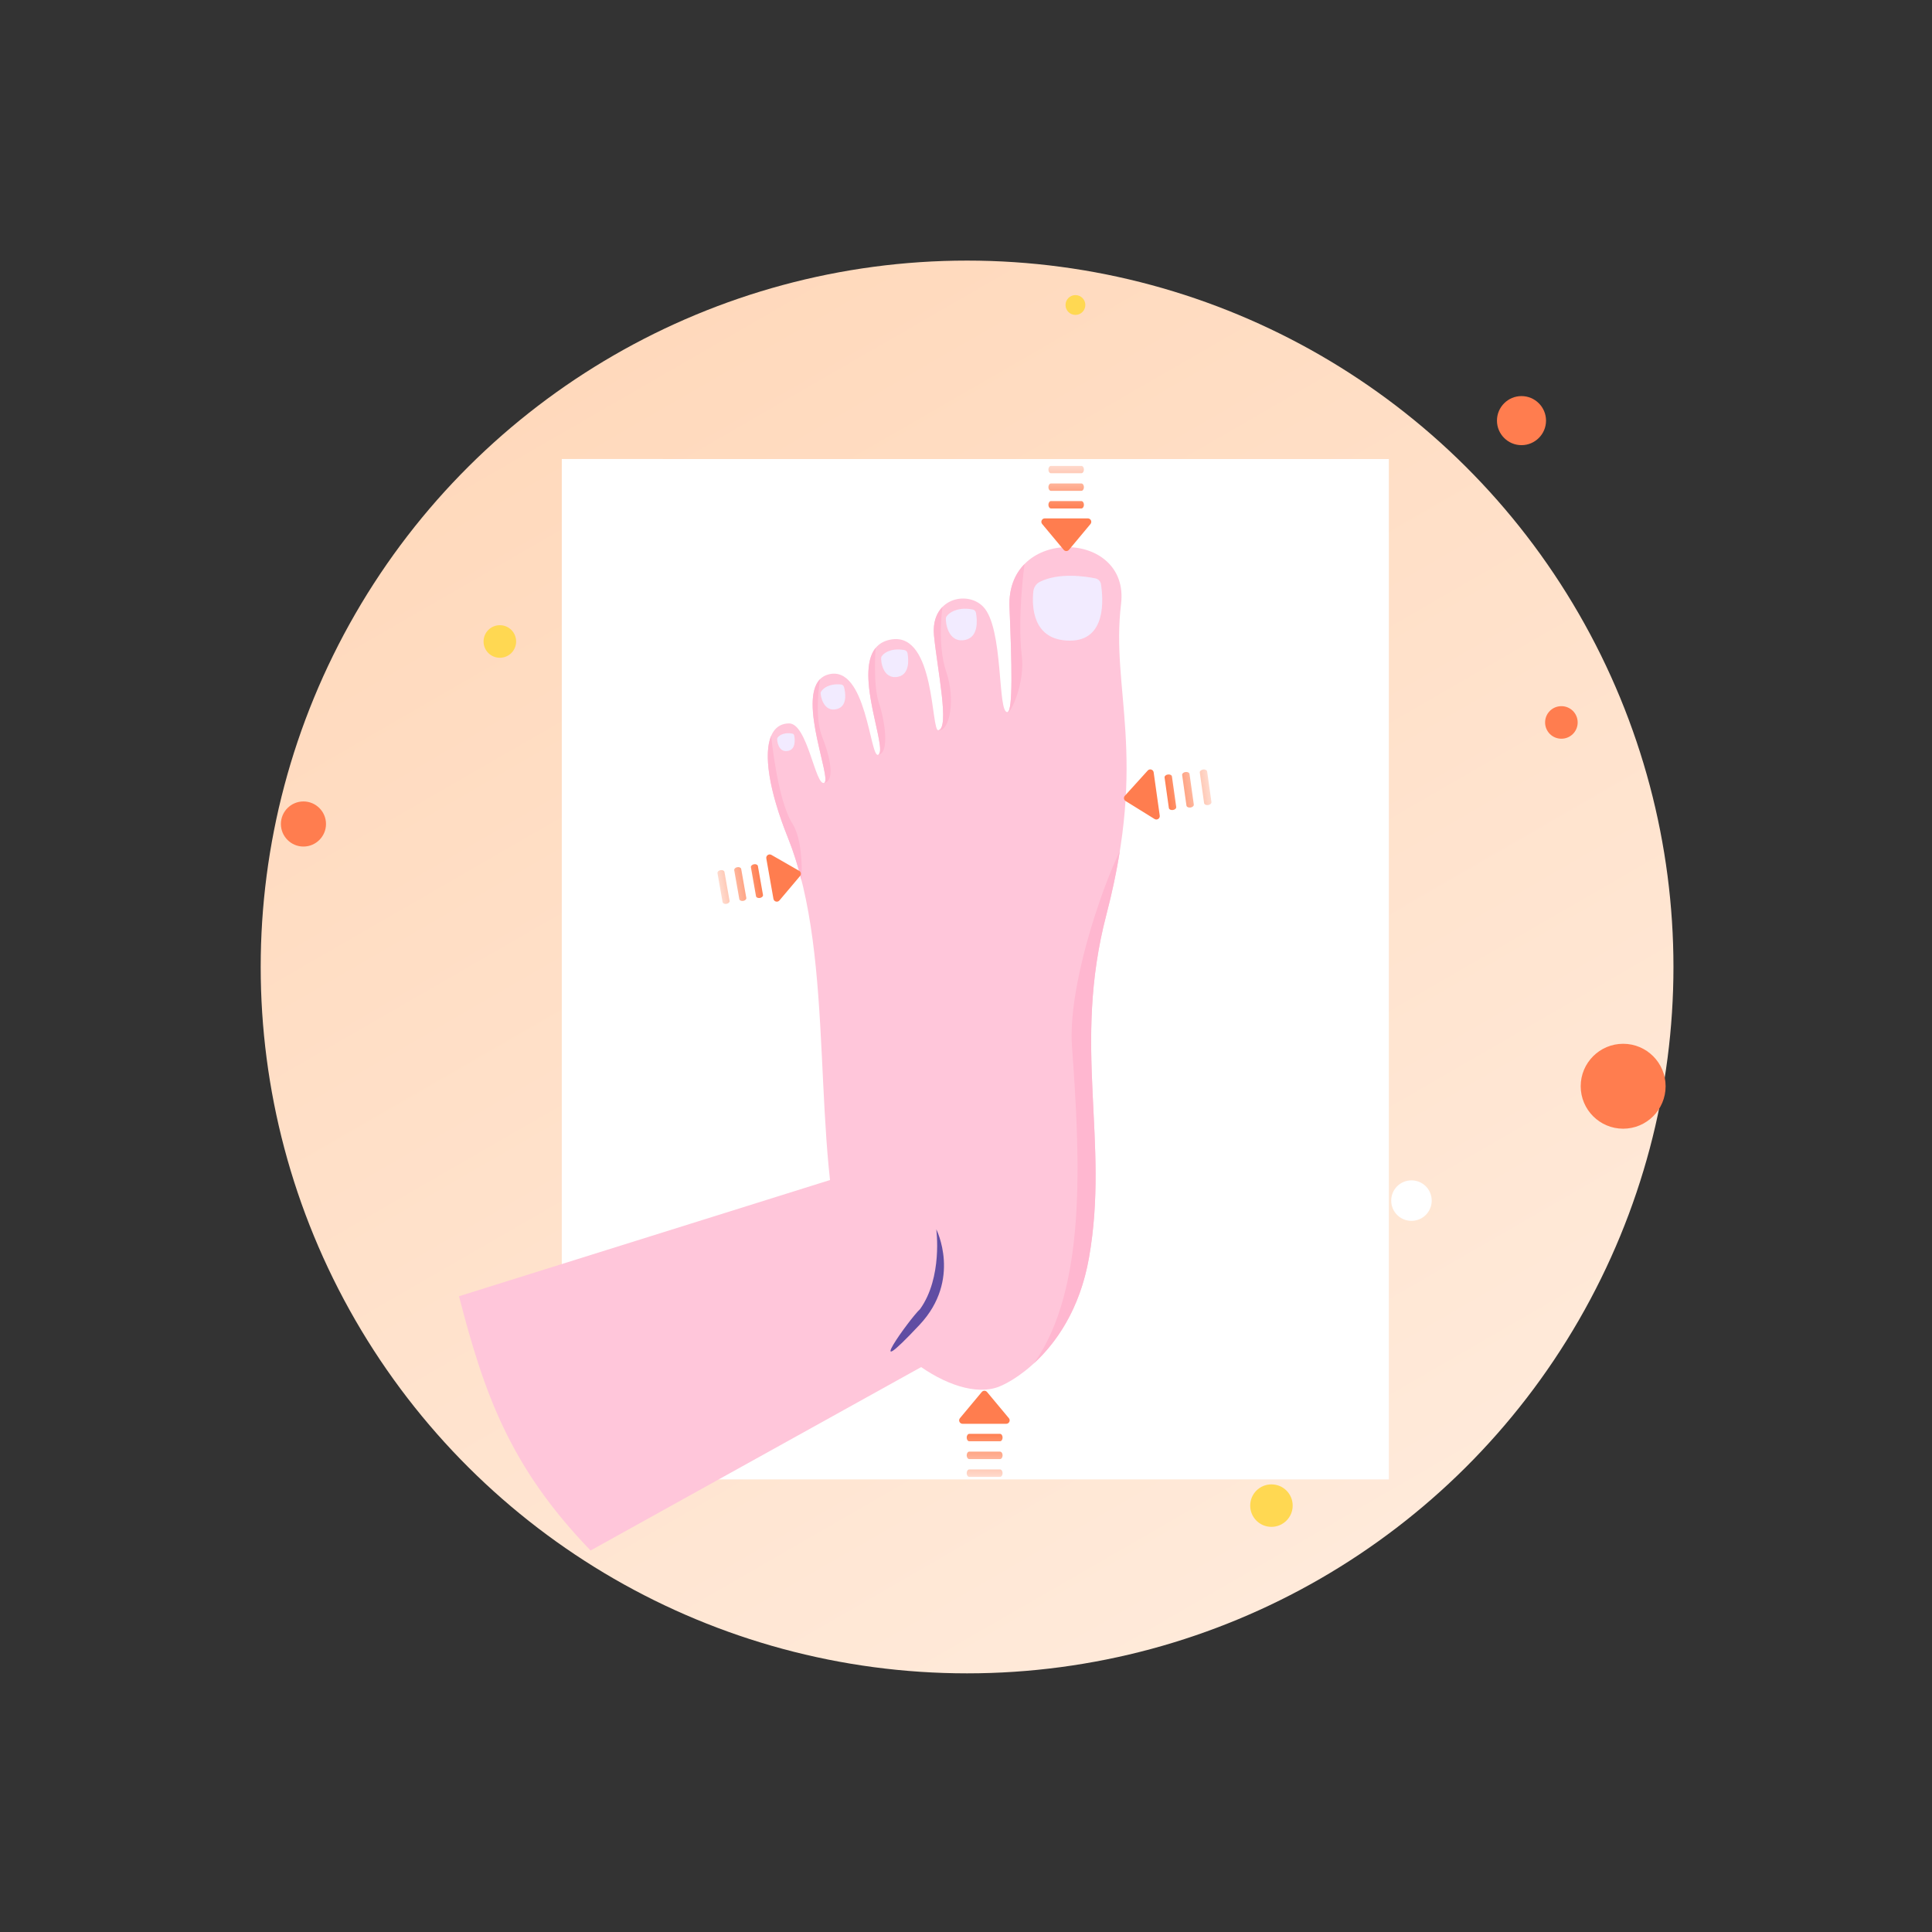 <svg width="282" height="282" viewBox="0 0 282 282" fill="none" xmlns="http://www.w3.org/2000/svg">
<rect x="0" y="0" width="282" height="282" fill="#333333" stroke="none"/>
<circle cx="141.157" cy="141.142" r="103.105" transform="rotate(-30 141.157 141.142)" fill="url(#paint0_linear_901_19)"/>
<path d="M243.118 158.55C243.118 161.971 240.341 164.748 236.921 164.748C233.5 164.748 230.723 161.971 230.723 158.55C230.723 155.13 233.5 152.353 236.921 152.353C240.341 152.353 243.118 155.13 243.118 158.55Z" fill="#FF7D4F"/>
<path d="M208.976 175.244C208.976 176.882 207.659 178.199 206.021 178.199C204.383 178.199 203.066 176.882 203.066 175.244C203.066 173.606 204.383 172.289 206.021 172.289C207.659 172.289 208.976 173.606 208.976 175.244Z" fill="white"/>
<path d="M125.536 211.341C125.536 212.304 124.749 213.091 123.785 213.091C122.822 213.091 122.035 212.304 122.035 211.341C122.035 210.377 122.822 209.59 123.785 209.59C124.749 209.59 125.536 210.377 125.536 211.341Z" fill="white"/>
<path d="M230.281 105.449C230.281 106.766 229.221 107.826 227.904 107.826C226.587 107.826 225.527 106.766 225.527 105.449C225.527 104.132 226.587 103.073 227.904 103.073C229.221 103.073 230.281 104.132 230.281 105.449Z" fill="#FF7D4F"/>
<path d="M47.584 120.273C47.584 122.087 46.106 123.565 44.292 123.565C42.477 123.565 41 122.087 41 120.273C41 118.458 42.477 116.981 44.292 116.981C46.106 116.981 47.584 118.458 47.584 120.273Z" fill="#FF7D4F"/>
<path d="M225.662 61.395C225.662 63.37 224.056 64.976 222.081 64.976C220.106 64.976 218.5 63.37 218.5 61.395C218.5 59.42 220.106 57.814 222.081 57.814C224.056 57.814 225.662 59.42 225.662 61.395Z" fill="#FF7D4F"/>
<path d="M158.418 44.518C158.418 45.321 157.775 45.963 156.973 45.963C156.17 45.963 155.527 45.321 155.527 44.518C155.527 43.715 156.17 43.073 156.973 43.073C157.775 43.073 158.418 43.715 158.418 44.518Z" fill="#FFD852"/>
<path d="M75.335 93.633C75.335 94.95 74.275 96.009 72.959 96.009C71.642 96.009 70.582 94.95 70.582 93.633C70.582 92.316 71.642 91.256 72.959 91.256C74.275 91.256 75.335 92.316 75.335 93.633Z" fill="#FFD852"/>
<path d="M188.683 219.764C188.683 221.466 187.302 222.863 185.584 222.863C183.865 222.863 182.484 221.482 182.484 219.764C182.484 218.046 183.865 216.665 185.584 216.665C187.302 216.665 188.683 218.046 188.683 219.764Z" fill="#FFD852"/>
<path d="M82 66.999L82 86.623L82 196.319L82 215.935L202.722 215.935L202.722 165.581L202.722 117.358L202.722 67.004L82 66.999Z" fill="white"/>
<path d="M145.798 202.41C148.405 201.407 156.717 196.255 158.951 183.587C161.968 166.475 156.471 152.765 161.486 133.522C167.571 110.17 162.111 100.782 163.633 88.147C164.943 77.261 146.858 76.785 147.348 88.603C147.691 96.879 147.866 103.791 147.058 103.931C145.555 104.188 146.546 91.637 143.491 88.536C141.122 86.13 135.795 87.368 136.332 92.788C136.824 97.768 138.648 106.313 136.965 106.59C135.886 106.766 136.517 92.403 130.188 93.324C122.768 94.403 129.918 109.372 128.182 110.169C126.983 110.72 126.475 96.973 120.934 98.438C115.455 99.887 121.587 113.743 120.299 114.266C119.011 114.79 117.868 105.569 115.164 105.591C111.181 105.624 110.952 112.186 114.999 122.265C122.229 140.269 118.073 167.38 123.646 185.246C127.061 196.195 139.227 204.942 145.801 202.41L145.798 202.41Z" fill="#FFC6DA"/>
<path d="M159.891 84.423C158.36 84.111 154.571 83.554 151.803 84.91C151.251 85.18 150.887 85.728 150.825 86.339C150.606 88.466 150.673 93.5 156.165 93.51C161.534 93.519 161.029 87.372 160.702 85.272C160.636 84.846 160.314 84.51 159.891 84.423Z" fill="#F2EBFF"/>
<path d="M141.985 88.961C142.225 89.009 142.415 89.211 142.457 89.453C142.634 90.457 142.882 93.021 140.842 93.412C138.296 93.901 137.985 90.674 138.069 90.196C138.153 89.718 139.489 88.467 141.984 88.964L141.985 88.961Z" fill="#F2EBFF"/>
<path d="M132.048 94.895C132.259 94.938 132.423 95.115 132.461 95.326C132.619 96.203 132.833 98.446 131.048 98.789C128.819 99.216 128.548 96.393 128.622 95.973C128.696 95.554 129.865 94.459 132.05 94.896L132.048 94.895Z" fill="#F2EBFF"/>
<path d="M122.789 99.918C122.98 99.94 123.143 100.089 123.192 100.275C123.397 101.053 123.752 103.056 122.171 103.492C120.194 104.036 119.749 101.518 119.784 101.134C119.818 100.767 120.794 99.681 122.789 99.915L122.789 99.918Z" fill="#F2EBFF"/>
<path d="M115.657 107.083C115.794 107.107 115.9 107.222 115.927 107.359C116.031 107.927 116.178 109.379 115.023 109.605C113.583 109.889 113.397 108.063 113.445 107.792C113.49 107.533 114.243 106.806 115.66 107.083L115.657 107.083Z" fill="#F2EBFF"/>
<path d="M134.938 199.275L86.204 226.313C74.358 214.074 70.617 203.219 66.999 189.202L132.815 168.588C132.815 168.588 156.695 175.779 134.941 199.273L134.938 199.275Z" fill="#FFC6DA"/>
<path d="M156.474 152.765C157.647 169.11 158.667 188.044 150.929 198.983C154.096 196.066 157.613 191.178 158.951 183.589C161.968 166.478 156.471 152.768 161.486 133.522C162.366 130.154 163.001 127.076 163.455 124.233C160.615 130.082 155.856 144.177 156.471 152.765L156.474 152.765Z" fill="#FFB7D0"/>
<path d="M147.348 88.606C147.691 96.882 147.866 103.794 147.055 103.93C147.487 104.328 149.615 99.699 149.15 95.796C148.472 90.105 149.52 82.559 149.541 82.337C148.125 83.775 147.238 85.86 147.348 88.606Z" fill="#FFB7D0"/>
<path d="M136.333 92.785C136.825 97.768 138.646 106.31 136.966 106.59C138.628 106.805 139.493 102.104 138.122 98.075C136.748 94.048 137.569 88.588 137.569 88.588C136.684 89.483 136.142 90.871 136.333 92.785Z" fill="#FFB7D0"/>
<path d="M128.179 110.165C129.923 109.953 129.122 105.057 128.271 102.543C127.419 100.029 127.8 94.597 127.8 94.597C127.798 94.596 127.794 94.599 127.791 94.598C124.674 98.482 129.666 109.484 128.182 110.166L128.179 110.165Z" fill="#FFB7D0"/>
<path d="M120.299 114.266C121.861 114.046 121.257 110.704 120.013 107.559C118.781 104.459 119.684 99.272 119.709 99.129C119.709 99.129 119.706 99.128 119.703 99.131C116.513 102.317 121.467 113.79 120.298 114.269L120.299 114.266Z" fill="#FFB7D0"/>
<path d="M115 122.264C115.8 124.25 116.455 126.347 117.007 128.532C117.102 125.882 116.945 122.238 115.648 120.189C113.466 116.743 112.578 107.555 112.561 107.414C111.451 110.03 112.211 115.309 115 122.264Z" fill="#FFB7D0"/>
<path d="M134.289 191.088C137.621 186.449 136.663 179.433 136.663 179.433C136.663 179.433 140.405 186.776 134.233 193.363C125.419 202.768 132.802 192.437 134.289 191.088Z" fill="#604DA3"/>
<path fill-rule="evenodd" clip-rule="evenodd" d="M157.842 73.138L153.399 73.138C153.195 73.138 153.029 73.379 153.029 73.675C153.029 73.972 153.195 74.212 153.399 74.212L157.842 74.212C158.046 74.212 158.212 73.972 158.212 73.675C158.212 73.379 158.046 73.138 157.842 73.138ZM157.842 70.569L153.399 70.569C153.195 70.569 153.029 70.809 153.029 71.106C153.029 71.402 153.195 71.643 153.399 71.643L157.842 71.643C158.046 71.643 158.212 71.402 158.212 71.106C158.212 70.809 158.046 70.569 157.842 70.569ZM153.399 68H157.842C158.046 68 158.212 68.24 158.212 68.537C158.212 68.833 158.046 69.073 157.842 69.073L153.399 69.073C153.195 69.073 153.029 68.833 153.029 68.537C153.029 68.24 153.195 68 153.399 68ZM155.26 80.254C155.459 80.494 155.828 80.494 156.028 80.254L159.17 76.486C159.442 76.16 159.21 75.666 158.786 75.666L152.501 75.666C152.077 75.666 151.845 76.16 152.117 76.486L155.26 80.254Z" fill="url(#paint1_linear_901_19)"/>
<path fill-rule="evenodd" clip-rule="evenodd" d="M141.477 210.375L145.966 210.375C146.173 210.375 146.34 210.133 146.34 209.833C146.34 209.533 146.173 209.291 145.966 209.291L141.477 209.291C141.27 209.291 141.102 209.533 141.102 209.833C141.102 210.133 141.27 210.375 141.477 210.375ZM141.477 212.972L145.966 212.972C146.173 212.972 146.341 212.729 146.341 212.43C146.341 212.13 146.173 211.887 145.966 211.887L141.477 211.887C141.27 211.887 141.102 212.13 141.102 212.43C141.102 212.729 141.27 212.972 141.477 212.972ZM145.966 215.569H141.477C141.27 215.569 141.102 215.326 141.102 215.026C141.102 214.727 141.27 214.484 141.477 214.484L145.966 214.484C146.173 214.484 146.341 214.727 146.341 215.026C146.341 215.326 146.173 215.569 145.966 215.569ZM144.071 203.179C143.871 202.939 143.503 202.939 143.303 203.179L140.115 207.001C139.844 207.327 140.075 207.821 140.499 207.821L146.874 207.821C147.298 207.821 147.53 207.327 147.258 207.001L144.071 203.179Z" fill="url(#paint2_linear_901_19)"/>
<path fill-rule="evenodd" clip-rule="evenodd" d="M109.604 126.589L110.348 130.808C110.382 131.003 110.638 131.12 110.919 131.07C111.201 131.02 111.401 130.823 111.367 130.629L110.623 126.41C110.589 126.215 110.333 126.098 110.052 126.148C109.77 126.198 109.57 126.395 109.604 126.589ZM107.168 127.019L107.912 131.238C107.946 131.432 108.202 131.549 108.483 131.5C108.765 131.45 108.965 131.252 108.931 131.058L108.187 126.839C108.153 126.645 107.897 126.528 107.616 126.577C107.334 126.627 107.134 126.825 107.168 127.019ZM105.469 131.669L104.725 127.45C104.691 127.255 104.891 127.058 105.173 127.008C105.454 126.959 105.71 127.076 105.745 127.27L106.489 131.489C106.523 131.683 106.322 131.881 106.041 131.93C105.759 131.98 105.503 131.863 105.469 131.669ZM116.781 127.862C116.982 127.624 116.919 127.261 116.648 127.106L112.595 124.782C112.227 124.571 111.78 124.885 111.853 125.303L112.893 131.197C112.966 131.614 113.494 131.756 113.767 131.432L116.781 127.862Z" fill="url(#paint3_linear_901_19)"/>
<path fill-rule="evenodd" clip-rule="evenodd" d="M171.06 113.34L171.685 117.786C171.714 117.99 171.497 118.19 171.2 118.232C170.903 118.273 170.639 118.141 170.611 117.937L169.986 113.491C169.957 113.286 170.174 113.086 170.471 113.045C170.768 113.003 171.031 113.135 171.06 113.34ZM173.626 112.979L174.251 117.425C174.28 117.63 174.063 117.829 173.766 117.871C173.469 117.913 173.206 117.781 173.177 117.576L172.552 113.13C172.523 112.925 172.74 112.726 173.037 112.684C173.334 112.642 173.598 112.774 173.626 112.979ZM176.826 117.063L176.201 112.617C176.173 112.412 175.909 112.28 175.612 112.322C175.316 112.364 175.098 112.563 175.127 112.768L175.752 117.214C175.781 117.419 176.045 117.551 176.341 117.509C176.638 117.467 176.855 117.268 176.826 117.063ZM164.292 116.918C164.027 116.753 163.976 116.389 164.185 116.157L167.526 112.469C167.811 112.155 168.333 112.315 168.392 112.735L169.279 119.048C169.338 119.468 168.881 119.766 168.52 119.542L164.292 116.918Z" fill="url(#paint4_linear_901_19)"/>
<defs>
<linearGradient id="paint0_linear_901_19" x1="141.157" y1="38.037" x2="141.157" y2="244.247" gradientUnits="userSpaceOnUse">
<stop stop-color="#FFD9BC"/>
<stop offset="1" stop-color="#FFEADA"/>
</linearGradient>
<linearGradient id="paint1_linear_901_19" x1="155.644" y1="67.25" x2="155.644" y2="81.605" gradientUnits="userSpaceOnUse">
<stop stop-color="#FF7D4F" stop-opacity="0.2"/>
<stop offset="0.5" stop-color="#FF7D4F"/>
</linearGradient>
<linearGradient id="paint2_linear_901_19" x1="143.686" y1="216.327" x2="143.686" y2="201.816" gradientUnits="userSpaceOnUse">
<stop stop-color="#FF7D4F" stop-opacity="0.2"/>
<stop offset="0.5" stop-color="#FF7D4F"/>
</linearGradient>
<linearGradient id="paint3_linear_901_19" x1="104.381" y1="129.659" x2="118.002" y2="127.257" gradientUnits="userSpaceOnUse">
<stop stop-color="#FF7D4F" stop-opacity="0.2"/>
<stop offset="0.5" stop-color="#FF7D4F"/>
</linearGradient>
<linearGradient id="paint4_linear_901_19" x1="177.261" y1="114.707" x2="162.888" y2="116.727" gradientUnits="userSpaceOnUse">
<stop stop-color="#FF7D4F" stop-opacity="0.2"/>
<stop offset="0.5" stop-color="#FF7D4F"/>
</linearGradient>
</defs>
</svg>
